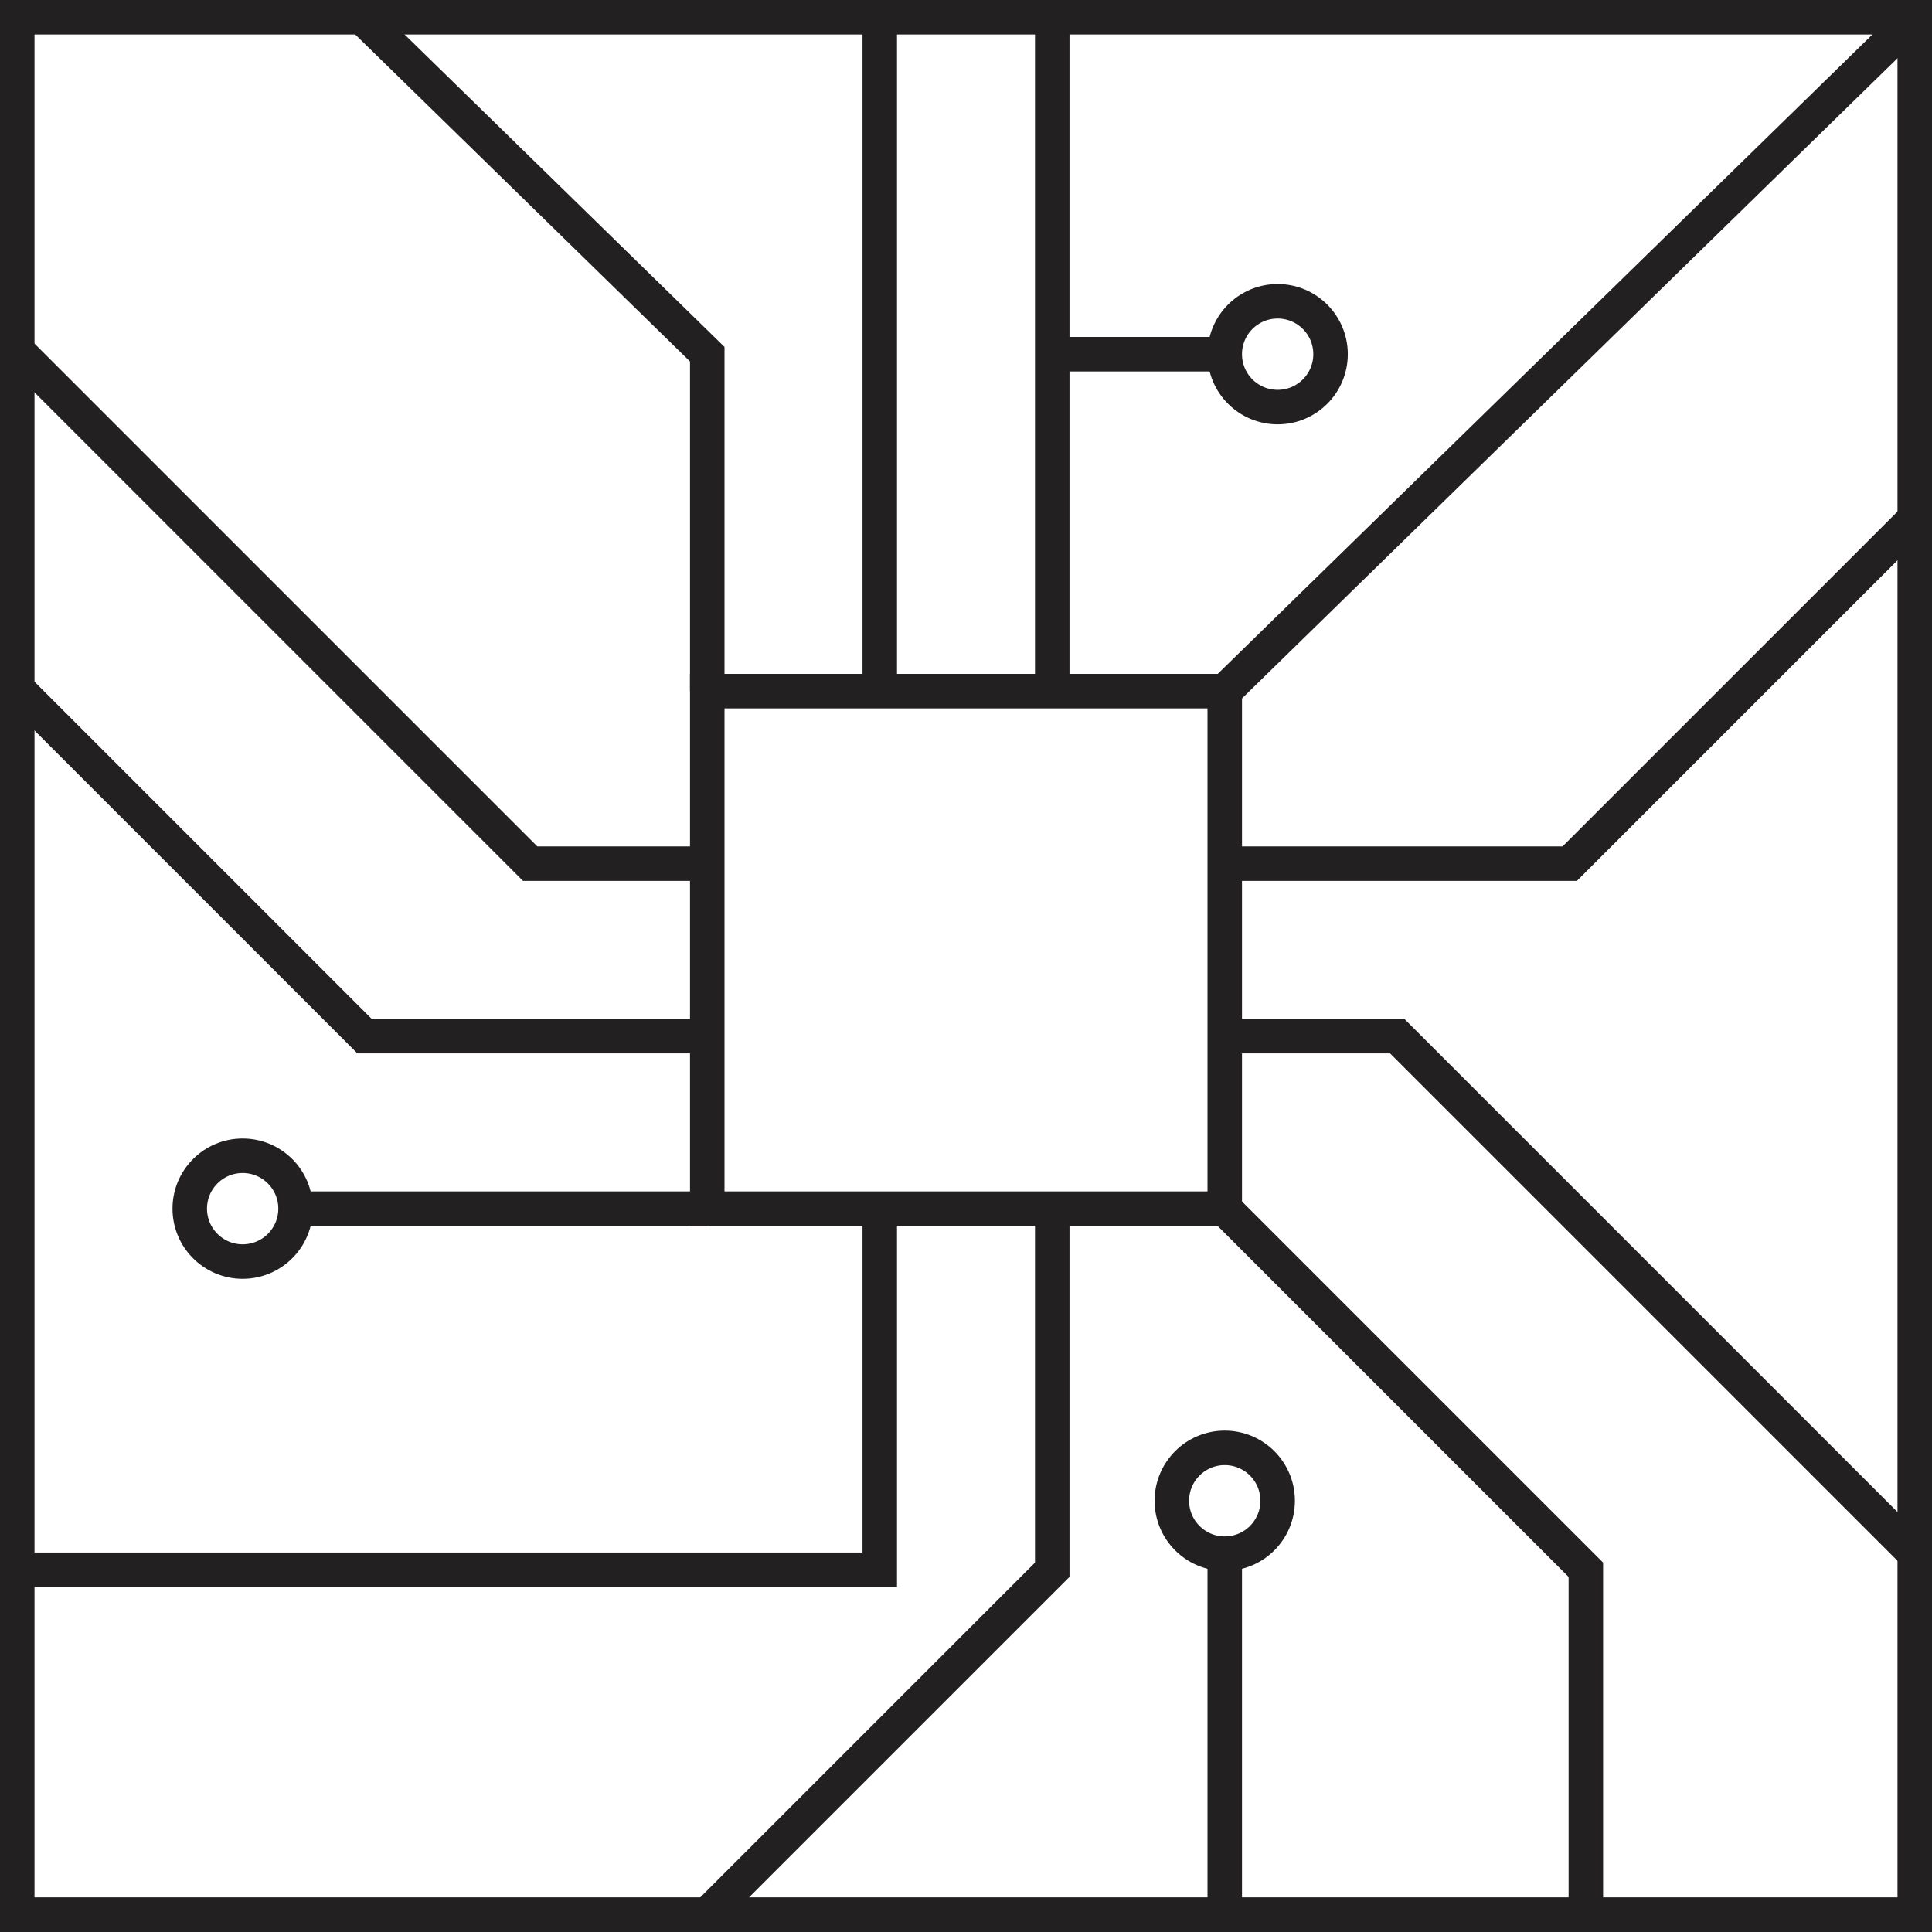 <svg width="168" height="168" viewBox="0 0 168 168" fill="none" xmlns="http://www.w3.org/2000/svg">
<path d="M106.5 60.1H61.5V105.1H106.5V60.1Z" stroke="#222021" stroke-width="3" stroke-miterlimit="10"/>
<path d="M166.5 1.5H1.5V166.5H166.5V1.5Z" stroke="#222021" stroke-width="3" stroke-miterlimit="10"/>
<path d="M61.5 60.1V30.8L31.5 1.5" stroke="#222021" stroke-width="3" stroke-miterlimit="10"/>
<path d="M76.5 1.5V59.9" stroke="#222021" stroke-width="3" stroke-miterlimit="10"/>
<path d="M91.5 1.5V59.9" stroke="#222021" stroke-width="3" stroke-miterlimit="10"/>
<path d="M166.5 1.5L106.5 60.1" stroke="#222021" stroke-width="3" stroke-miterlimit="10"/>
<path d="M106.5 75.1H136.5L166.5 45.1" stroke="#222021" stroke-width="3" stroke-miterlimit="10"/>
<path d="M106.5 90.1H121.5L166.5 135.1" stroke="#222021" stroke-width="3" stroke-miterlimit="10"/>
<path d="M76.5 105.301V136.501H1.5" stroke="#222021" stroke-width="3" stroke-miterlimit="10"/>
<path d="M165.9 166.5H0.9" stroke="#222021" stroke-width="3" stroke-miterlimit="10"/>
<path d="M61.501 75.101H46.101L1.801 30.801" stroke="#222021" stroke-width="3" stroke-miterlimit="10"/>
<path d="M61.5 90.1H31.7L1.5 59.9" stroke="#222021" stroke-width="3" stroke-miterlimit="10"/>
<path d="M61.499 105.1H25.699" stroke="#222021" stroke-width="3" stroke-miterlimit="10"/>
<path d="M21.1 109.7C23.64 109.7 25.7 107.641 25.7 105.1C25.7 102.559 23.64 100.5 21.1 100.5C18.559 100.5 16.5 102.559 16.5 105.1C16.5 107.641 18.559 109.7 21.1 109.7Z" stroke="#222021" stroke-width="3" stroke-miterlimit="10"/>
<path d="M106.5 135.1C109.041 135.1 111.1 133.041 111.1 130.5C111.1 127.96 109.041 125.9 106.5 125.9C103.96 125.9 101.9 127.96 101.9 130.5C101.9 133.041 103.96 135.1 106.5 135.1Z" stroke="#222021" stroke-width="3" stroke-miterlimit="10"/>
<path d="M111.1 35.399C113.641 35.399 115.7 33.34 115.7 30.799C115.7 28.259 113.641 26.199 111.1 26.199C108.559 26.199 106.5 28.259 106.5 30.799C106.5 33.34 108.559 35.399 111.1 35.399Z" stroke="#222021" stroke-width="3" stroke-miterlimit="10"/>
<path d="M91.5 105.301V136.501L61.5 166.501" stroke="#222021" stroke-width="3" stroke-miterlimit="10"/>
<path d="M106.5 105.1L137.9 136.5V166.5" stroke="#222021" stroke-width="3" stroke-miterlimit="10"/>
<path d="M106.5 135.1V167.6" stroke="#222021" stroke-width="3" stroke-miterlimit="10"/>
<path d="M91.5 30.801H106.5" stroke="#222021" stroke-width="3" stroke-miterlimit="10"/>
</svg>
